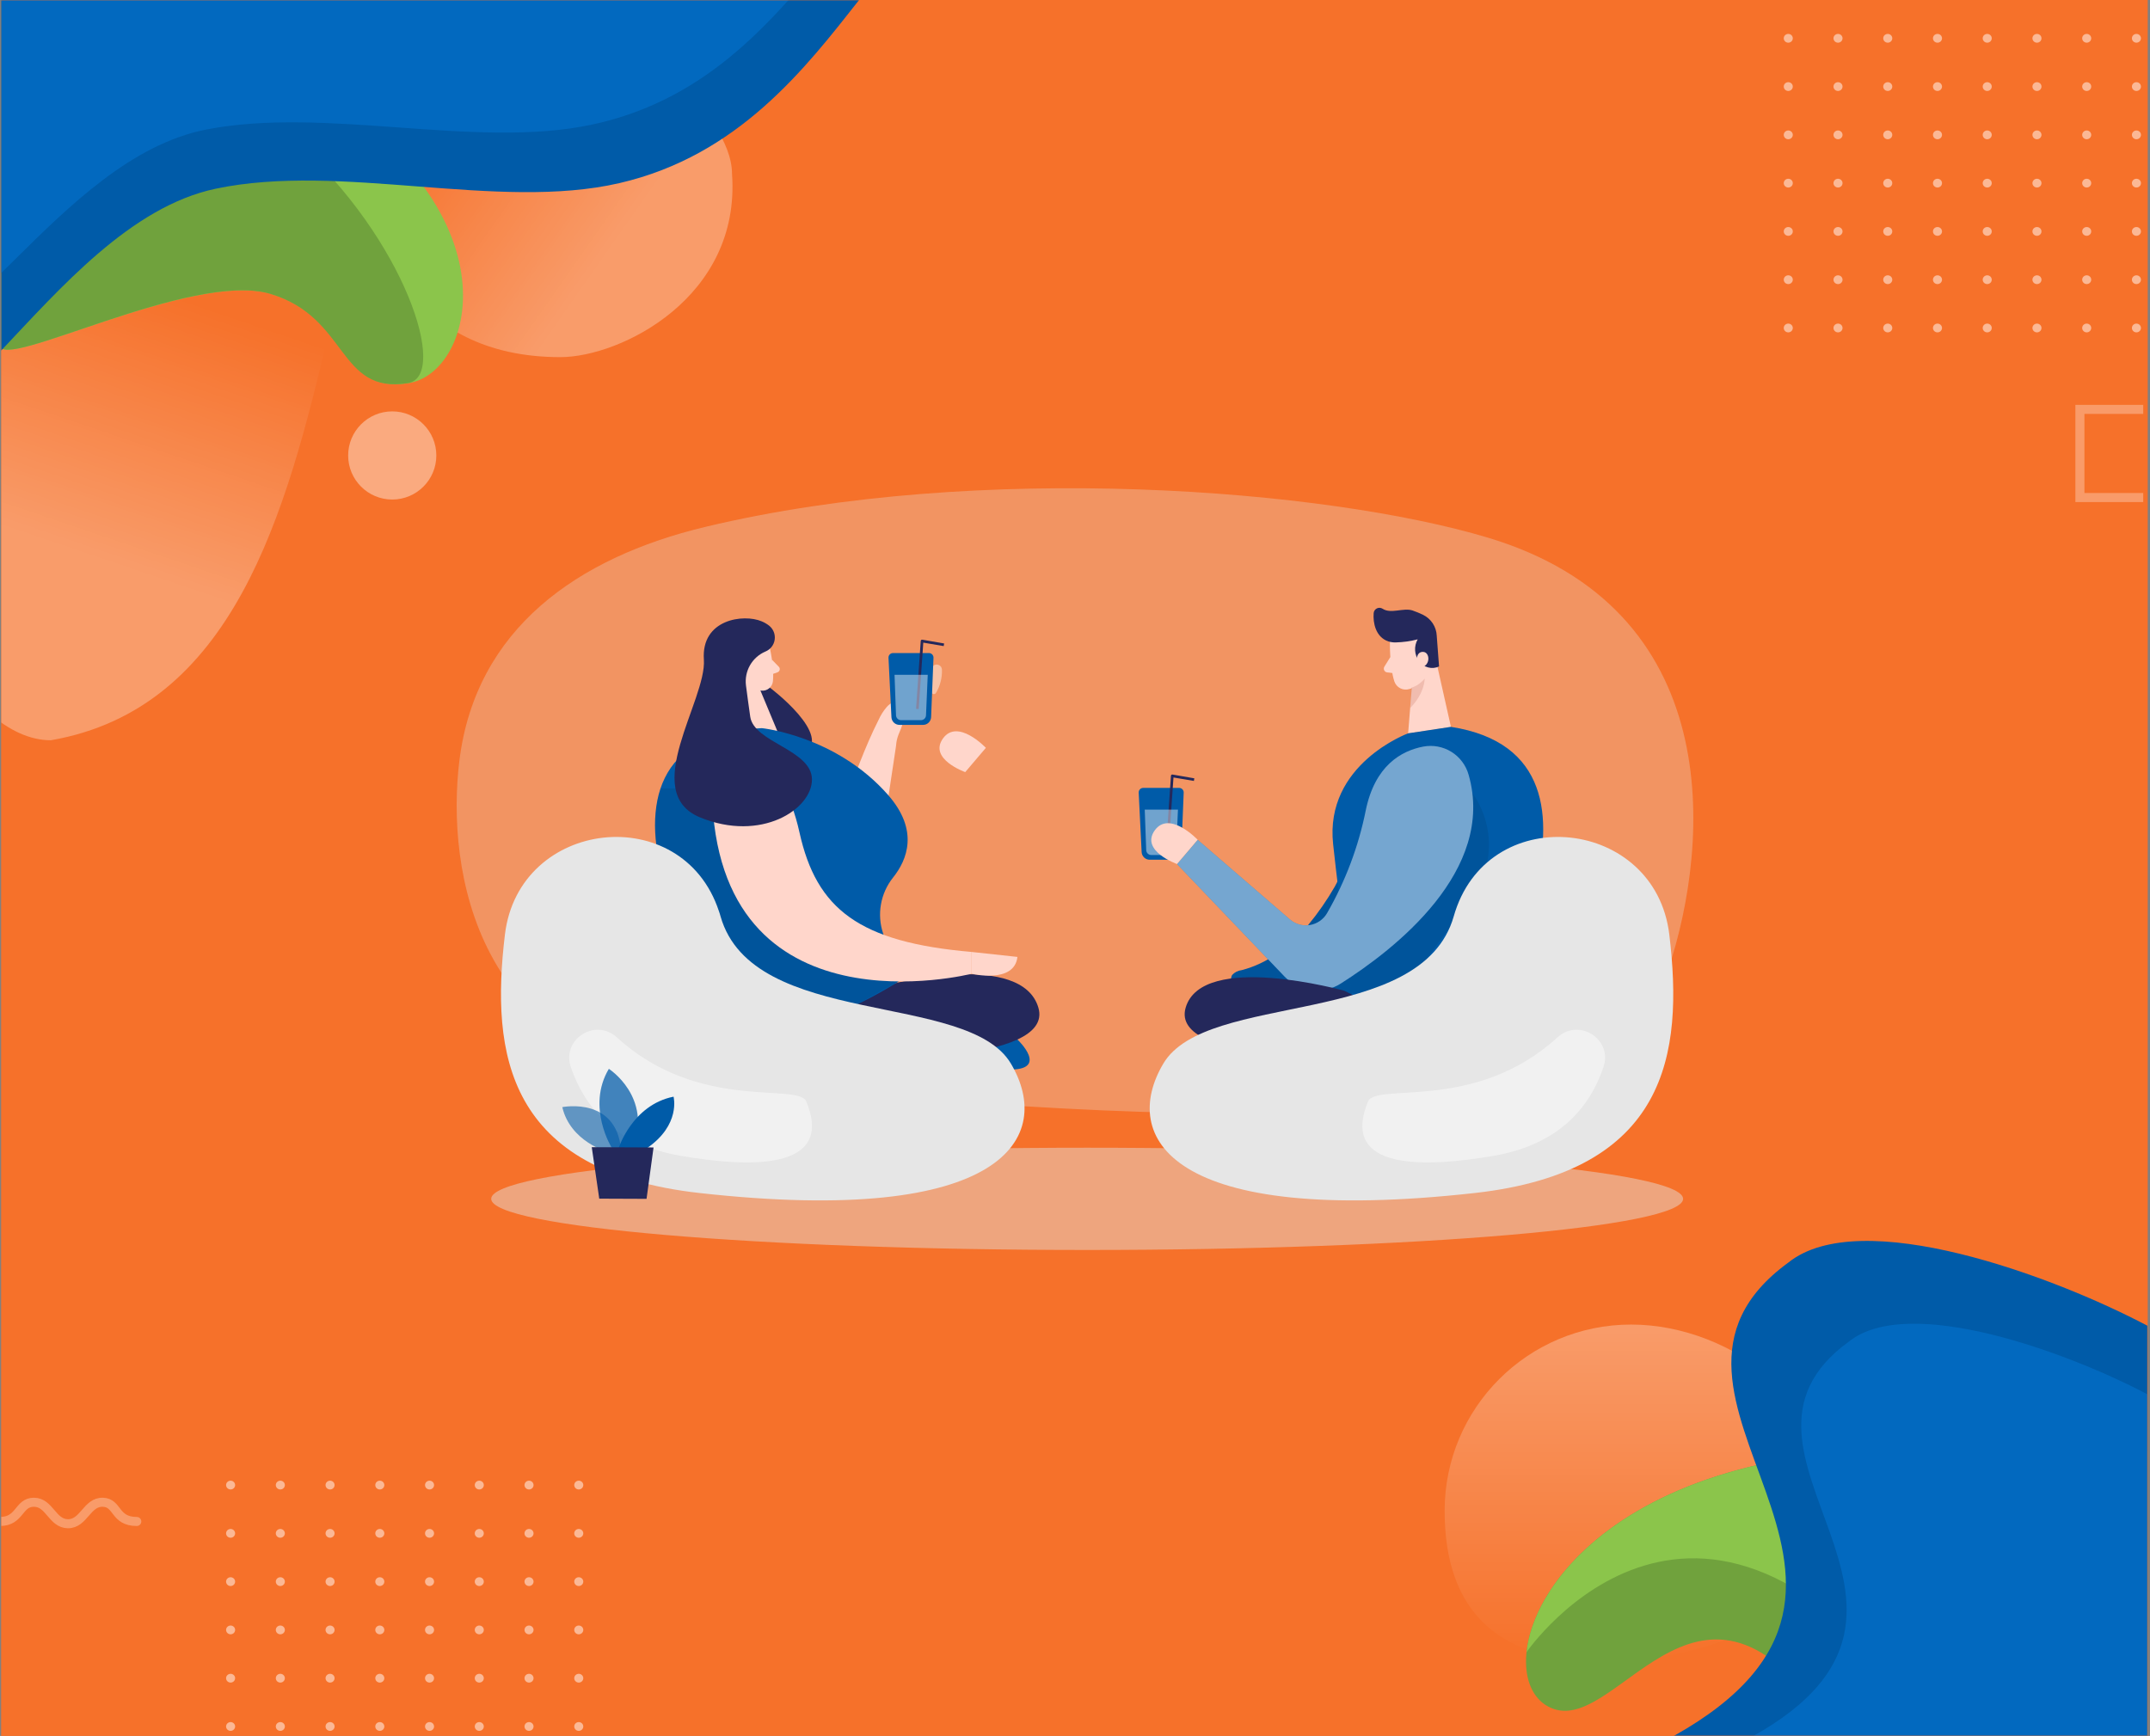 <svg width="951" height="768" viewBox="0 0 951 768" fill="none" xmlns="http://www.w3.org/2000/svg">
<rect x="0" y="0" width="951" height="768" fill="#808080" stroke="none"/>
<g clip-path="url(#clip0_1_2)">
<path d="M950 0H0V768H950V0Z" fill="#F6712A"/>
<g clip-path="url(#clip1_1_2)">
<mask id="mask0_1_2" style="mask-type:luminance" maskUnits="userSpaceOnUse" x="0" y="0" width="950" height="768">
<path d="M950 0H0V768H950V0Z" fill="white"/>
</mask>
<g mask="url(#mask0_1_2)">
<path d="M323.796 77C323.796 49.248 274.526 11 247.85 11C221.173 11 172.62 24.711 163 77C163 104.752 181.112 158 247.849 158C274.526 158 327.704 131.607 323.796 77Z" fill="url(#paint0_linear_1_2)"/>
<path d="M-48.536 170.926C-48.536 126.397 14.631 64.28 51.359 64.28C88.087 64.28 132.256 62.602 145.5 146.5C126.5 228 103 313.5 22.5 327.5C-14.228 327.5 -53.917 258.544 -48.536 170.926Z" fill="url(#paint1_linear_1_2)"/>
<path d="M180.786 169.498C149.579 174.524 154.601 140.409 119.807 129.996C85.013 119.583 0 164.829 0 152.619C0 140.41 0.001 0 0.001 0L119.807 30.166C230.646 84.032 211.994 164.472 180.786 169.498Z" fill="#8BC54B"/>
<path d="M180.423 169.498C149.278 174.524 154.29 140.409 119.566 129.996C84.842 119.583 0 164.829 0 152.619C0 140.41 0.001 0 0.001 0C45.304 22.061 96.833 32.389 130.483 62.333C178.996 105.504 198.812 166.53 180.423 169.498Z" fill="#70A23D"/>
<path d="M380 0C356.242 30.197 326.568 68.879 273.97 81.015C220.116 93.44 150.861 71.776 95.356 83.502C57.745 91.448 26.463 127.707 0 155.634V0H380Z" fill="#005BA8"/>
<path d="M0 0.001H348.8C328.305 22.837 302.11 46.505 261.904 55.114C235.938 60.674 206.225 58.54 176.343 56.394C146.981 54.285 117.454 52.165 91.156 57.321C58.208 63.781 30.34 91.335 6.442 114.964L6.437 114.97C4.258 117.124 2.113 119.245 0 121.314V0.001Z" fill="#0269BF"/>
<path d="M813 668.384C813 713.883 754.774 735 709.231 735C663.688 735 639 713.883 639 668.384C639 622.884 675.92 586 721.463 586C767.005 586 813 622.884 813 668.384Z" fill="url(#paint2_linear_1_2)"/>
<path d="M687.415 756.117C717.18 766.05 753.877 674.456 811.776 767.277L950 767.278C950 756.195 950 641.812 950 641.812L795.466 644.67C676.814 663.04 657.65 746.183 687.415 756.117Z" fill="#70A23D"/>
<path d="M675.222 730.946C675.222 730.946 753.47 616.641 857.443 767.278H950C950 756.195 950 641.812 950 641.812L795.466 644.67C712.59 657.501 678.252 701.933 675.222 730.946Z" fill="#8BC54B"/>
<path d="M740.384 768C862.78 699.489 709.544 617.954 790.981 558.61C822.785 532.934 908.076 564.399 950 586.597V768H740.384Z" fill="#005BA8"/>
<path d="M775.561 768C877.417 710.949 749.897 643.053 817.667 593.635C844.134 572.254 915.112 598.456 950 616.941V768H775.561Z" fill="#0269BF"/>
<path d="M901 143.162C899.895 143.162 899 144.032 899 145.104C899 146.176 899.895 147.046 901 147.046C902.105 147.046 903 146.176 903 145.104C903 144.032 902.105 143.162 901 143.162Z" fill="white" fill-opacity="0.5"/>
<path d="M923 143.162C921.895 143.162 921 144.032 921 145.104C921 146.176 921.895 147.046 923 147.046C924.105 147.046 925 146.176 925 145.104C925 144.032 924.105 143.162 923 143.162Z" fill="white" fill-opacity="0.5"/>
<path d="M945 143.162C943.895 143.162 943 144.032 943 145.104C943 146.176 943.895 147.046 945 147.046C946.105 147.046 947 146.176 947 145.104C947 144.032 946.105 143.162 945 143.162Z" fill="white" fill-opacity="0.5"/>
<path d="M945 121.801C943.895 121.801 943 122.671 943 123.743C943 124.815 943.895 125.685 945 125.685C946.105 125.685 947 124.815 947 123.743C947 122.671 946.105 121.801 945 121.801Z" fill="white" fill-opacity="0.5"/>
<path d="M945 100.441C943.895 100.441 943 101.311 943 102.383C943 103.455 943.895 104.325 945 104.325C946.105 104.325 947 103.455 947 102.383C947 101.311 946.105 100.441 945 100.441Z" fill="white" fill-opacity="0.5"/>
<path d="M945 79.081C943.895 79.081 943 79.95 943 81.023C943 82.095 943.895 82.965 945 82.965C946.105 82.965 947 82.095 947 81.023C947 79.95 946.105 79.081 945 79.081Z" fill="white" fill-opacity="0.5"/>
<path d="M945 57.721C943.895 57.721 943 58.59 943 59.663C943 60.735 943.895 61.604 945 61.604C946.105 61.604 947 60.735 947 59.663C947 58.59 946.105 57.721 945 57.721Z" fill="white" fill-opacity="0.5"/>
<path d="M945 36.36C943.895 36.36 943 37.23 943 38.302C943 39.375 943.895 40.244 945 40.244C946.105 40.244 947 39.375 947 38.302C947 37.23 946.105 36.36 945 36.36Z" fill="white" fill-opacity="0.5"/>
<path d="M945 15C943.895 15 943 15.869 943 16.942C943 18.014 943.895 18.884 945 18.884C946.105 18.884 947 18.014 947 16.942C947 15.869 946.105 15 945 15Z" fill="white" fill-opacity="0.5"/>
<path d="M923 121.801C921.895 121.801 921 122.671 921 123.743C921 124.815 921.895 125.685 923 125.685C924.105 125.685 925 124.815 925 123.743C925 122.671 924.105 121.801 923 121.801Z" fill="white" fill-opacity="0.5"/>
<path d="M923 100.441C921.895 100.441 921 101.311 921 102.383C921 103.455 921.895 104.325 923 104.325C924.105 104.325 925 103.455 925 102.383C925 101.311 924.105 100.441 923 100.441Z" fill="white" fill-opacity="0.5"/>
<path d="M923 79.081C921.895 79.081 921 79.95 921 81.023C921 82.095 921.895 82.965 923 82.965C924.105 82.965 925 82.095 925 81.023C925 79.95 924.105 79.081 923 79.081Z" fill="white" fill-opacity="0.5"/>
<path d="M923 57.721C921.895 57.721 921 58.59 921 59.663C921 60.735 921.895 61.604 923 61.604C924.105 61.604 925 60.735 925 59.663C925 58.59 924.105 57.721 923 57.721Z" fill="white" fill-opacity="0.5"/>
<path d="M923 36.36C921.895 36.36 921 37.23 921 38.302C921 39.375 921.895 40.244 923 40.244C924.105 40.244 925 39.375 925 38.302C925 37.23 924.105 36.36 923 36.36Z" fill="white" fill-opacity="0.5"/>
<path d="M923 15C921.895 15 921 15.869 921 16.942C921 18.014 921.895 18.884 923 18.884C924.105 18.884 925 18.014 925 16.942C925 15.869 924.105 15 923 15Z" fill="white" fill-opacity="0.5"/>
<path d="M901 121.801C899.895 121.801 899 122.671 899 123.743C899 124.815 899.895 125.685 901 125.685C902.105 125.685 903 124.815 903 123.743C903 122.671 902.105 121.801 901 121.801Z" fill="white" fill-opacity="0.5"/>
<path d="M901 100.441C899.895 100.441 899 101.311 899 102.383C899 103.455 899.895 104.325 901 104.325C902.105 104.325 903 103.455 903 102.383C903 101.311 902.105 100.441 901 100.441Z" fill="white" fill-opacity="0.5"/>
<path d="M901 79.081C899.895 79.081 899 79.95 899 81.023C899 82.095 899.895 82.965 901 82.965C902.105 82.965 903 82.095 903 81.023C903 79.95 902.105 79.081 901 79.081Z" fill="white" fill-opacity="0.5"/>
<path d="M901 57.721C899.895 57.721 899 58.59 899 59.663C899 60.735 899.895 61.604 901 61.604C902.105 61.604 903 60.735 903 59.663C903 58.59 902.105 57.721 901 57.721Z" fill="white" fill-opacity="0.5"/>
<path d="M901 36.36C899.895 36.36 899 37.23 899 38.302C899 39.375 899.895 40.244 901 40.244C902.105 40.244 903 39.375 903 38.302C903 37.23 902.105 36.36 901 36.36Z" fill="white" fill-opacity="0.5"/>
<path d="M901 15C899.895 15 899 15.869 899 16.942C899 18.014 899.895 18.884 901 18.884C902.105 18.884 903 18.014 903 16.942C903 15.869 902.105 15 901 15Z" fill="white" fill-opacity="0.5"/>
<path d="M879 15C877.895 15 877 15.869 877 16.942C877 18.014 877.895 18.884 879 18.884C880.105 18.884 881 18.014 881 16.942C881 15.869 880.105 15 879 15Z" fill="white" fill-opacity="0.5"/>
<path d="M857 15C855.895 15 855 15.869 855 16.942C855 18.014 855.895 18.884 857 18.884C858.105 18.884 859 18.014 859 16.942C859 15.869 858.105 15 857 15Z" fill="white" fill-opacity="0.5"/>
<path d="M835 15C833.895 15 833 15.869 833 16.942C833 18.014 833.895 18.884 835 18.884C836.105 18.884 837 18.014 837 16.942C837 15.869 836.105 15 835 15Z" fill="white" fill-opacity="0.5"/>
<path d="M813 15C811.895 15 811 15.869 811 16.942C811 18.014 811.895 18.884 813 18.884C814.105 18.884 815 18.014 815 16.942C815 15.869 814.105 15 813 15Z" fill="white" fill-opacity="0.5"/>
<path d="M791 15C789.895 15 789 15.869 789 16.942C789 18.014 789.895 18.884 791 18.884C792.105 18.884 793 18.014 793 16.942C793 15.869 792.105 15 791 15Z" fill="white" fill-opacity="0.5"/>
<path d="M879 143.162C877.895 143.162 877 144.032 877 145.104C877 146.176 877.895 147.046 879 147.046C880.105 147.046 881 146.176 881 145.104C881 144.032 880.105 143.162 879 143.162Z" fill="white" fill-opacity="0.5"/>
<path d="M879 121.801C877.895 121.801 877 122.671 877 123.743C877 124.815 877.895 125.685 879 125.685C880.105 125.685 881 124.815 881 123.743C881 122.671 880.105 121.801 879 121.801Z" fill="white" fill-opacity="0.5"/>
<path d="M879 100.441C877.895 100.441 877 101.311 877 102.383C877 103.455 877.895 104.325 879 104.325C880.105 104.325 881 103.455 881 102.383C881 101.311 880.105 100.441 879 100.441Z" fill="white" fill-opacity="0.5"/>
<path d="M879 79.081C877.895 79.081 877 79.95 877 81.023C877 82.095 877.895 82.965 879 82.965C880.105 82.965 881 82.095 881 81.023C881 79.95 880.105 79.081 879 79.081Z" fill="white" fill-opacity="0.5"/>
<path d="M879 57.721C877.895 57.721 877 58.59 877 59.663C877 60.735 877.895 61.604 879 61.604C880.105 61.604 881 60.735 881 59.663C881 58.59 880.105 57.721 879 57.721Z" fill="white" fill-opacity="0.5"/>
<path d="M879 36.36C877.895 36.36 877 37.23 877 38.302C877 39.375 877.895 40.244 879 40.244C880.105 40.244 881 39.375 881 38.302C881 37.23 880.105 36.36 879 36.36Z" fill="white" fill-opacity="0.5"/>
<path d="M857 143.162C855.895 143.162 855 144.032 855 145.104C855 146.176 855.895 147.046 857 147.046C858.105 147.046 859 146.176 859 145.104C859 144.032 858.105 143.162 857 143.162Z" fill="white" fill-opacity="0.5"/>
<path d="M857 121.801C855.895 121.801 855 122.671 855 123.743C855 124.815 855.895 125.685 857 125.685C858.105 125.685 859 124.815 859 123.743C859 122.671 858.105 121.801 857 121.801Z" fill="white" fill-opacity="0.5"/>
<path d="M857 100.441C855.895 100.441 855 101.311 855 102.383C855 103.455 855.895 104.325 857 104.325C858.105 104.325 859 103.455 859 102.383C859 101.311 858.105 100.441 857 100.441Z" fill="white" fill-opacity="0.5"/>
<path d="M857 79.081C855.895 79.081 855 79.95 855 81.023C855 82.095 855.895 82.965 857 82.965C858.105 82.965 859 82.095 859 81.023C859 79.95 858.105 79.081 857 79.081Z" fill="white" fill-opacity="0.5"/>
<path d="M857 57.721C855.895 57.721 855 58.59 855 59.663C855 60.735 855.895 61.604 857 61.604C858.105 61.604 859 60.735 859 59.663C859 58.59 858.105 57.721 857 57.721Z" fill="white" fill-opacity="0.5"/>
<path d="M857 36.36C855.895 36.36 855 37.23 855 38.302C855 39.375 855.895 40.244 857 40.244C858.105 40.244 859 39.375 859 38.302C859 37.23 858.105 36.36 857 36.36Z" fill="white" fill-opacity="0.5"/>
<path d="M835 143.162C833.895 143.162 833 144.032 833 145.104C833 146.176 833.895 147.046 835 147.046C836.105 147.046 837 146.176 837 145.104C837 144.032 836.105 143.162 835 143.162Z" fill="white" fill-opacity="0.5"/>
<path d="M813 143.162C811.895 143.162 811 144.032 811 145.104C811 146.176 811.895 147.046 813 147.046C814.105 147.046 815 146.176 815 145.104C815 144.032 814.105 143.162 813 143.162Z" fill="white" fill-opacity="0.5"/>
<path d="M791 143.162C789.895 143.162 789 144.032 789 145.104C789 146.176 789.895 147.046 791 147.046C792.105 147.046 793 146.176 793 145.104C793 144.032 792.105 143.162 791 143.162Z" fill="white" fill-opacity="0.5"/>
<path d="M835 121.801C833.895 121.801 833 122.671 833 123.743C833 124.815 833.895 125.685 835 125.685C836.105 125.685 837 124.815 837 123.743C837 122.671 836.105 121.801 835 121.801Z" fill="white" fill-opacity="0.5"/>
<path d="M813 121.801C811.895 121.801 811 122.671 811 123.743C811 124.815 811.895 125.685 813 125.685C814.105 125.685 815 124.815 815 123.743C815 122.671 814.105 121.801 813 121.801Z" fill="white" fill-opacity="0.5"/>
<path d="M791 121.801C789.895 121.801 789 122.671 789 123.743C789 124.815 789.895 125.685 791 125.685C792.105 125.685 793 124.815 793 123.743C793 122.671 792.105 121.801 791 121.801Z" fill="white" fill-opacity="0.5"/>
<path d="M835 100.441C833.895 100.441 833 101.311 833 102.383C833 103.455 833.895 104.325 835 104.325C836.105 104.325 837 103.455 837 102.383C837 101.311 836.105 100.441 835 100.441Z" fill="white" fill-opacity="0.5"/>
<path d="M813 100.441C811.895 100.441 811 101.311 811 102.383C811 103.455 811.895 104.325 813 104.325C814.105 104.325 815 103.455 815 102.383C815 101.311 814.105 100.441 813 100.441Z" fill="white" fill-opacity="0.5"/>
<path d="M791 100.441C789.895 100.441 789 101.311 789 102.383C789 103.455 789.895 104.325 791 104.325C792.105 104.325 793 103.455 793 102.383C793 101.311 792.105 100.441 791 100.441Z" fill="white" fill-opacity="0.5"/>
<path d="M835 79.081C833.895 79.081 833 79.95 833 81.023C833 82.095 833.895 82.965 835 82.965C836.105 82.965 837 82.095 837 81.023C837 79.95 836.105 79.081 835 79.081Z" fill="white" fill-opacity="0.5"/>
<path d="M835 57.721C833.895 57.721 833 58.59 833 59.663C833 60.735 833.895 61.604 835 61.604C836.105 61.604 837 60.735 837 59.663C837 58.59 836.105 57.721 835 57.721Z" fill="white" fill-opacity="0.5"/>
<path d="M835 36.36C833.895 36.36 833 37.23 833 38.302C833 39.375 833.895 40.244 835 40.244C836.105 40.244 837 39.375 837 38.302C837 37.23 836.105 36.36 835 36.36Z" fill="white" fill-opacity="0.5"/>
<path d="M813 79.081C811.895 79.081 811 79.95 811 81.023C811 82.095 811.895 82.965 813 82.965C814.105 82.965 815 82.095 815 81.023C815 79.95 814.105 79.081 813 79.081Z" fill="white" fill-opacity="0.5"/>
<path d="M813 57.721C811.895 57.721 811 58.59 811 59.663C811 60.735 811.895 61.604 813 61.604C814.105 61.604 815 60.735 815 59.663C815 58.59 814.105 57.721 813 57.721Z" fill="white" fill-opacity="0.5"/>
<path d="M813 36.36C811.895 36.36 811 37.23 811 38.302C811 39.375 811.895 40.244 813 40.244C814.105 40.244 815 39.375 815 38.302C815 37.23 814.105 36.36 813 36.36Z" fill="white" fill-opacity="0.5"/>
<path d="M791 79.081C789.895 79.081 789 79.95 789 81.023C789 82.095 789.895 82.965 791 82.965C792.105 82.965 793 82.095 793 81.023C793 79.95 792.105 79.081 791 79.081Z" fill="white" fill-opacity="0.5"/>
<path d="M791 57.721C789.895 57.721 789 58.59 789 59.663C789 60.735 789.895 61.604 791 61.604C792.105 61.604 793 60.735 793 59.663C793 58.59 792.105 57.721 791 57.721Z" fill="white" fill-opacity="0.5"/>
<path d="M791 36.36C789.895 36.36 789 37.23 789 38.302C789 39.375 789.895 40.244 791 40.244C792.105 40.244 793 39.375 793 38.302C793 37.23 792.105 36.36 791 36.36Z" fill="white" fill-opacity="0.5"/>
<path d="M256 761.872C254.895 761.872 254 762.742 254 763.814C254 764.886 254.895 765.756 256 765.756C257.105 765.756 258 764.886 258 763.814C258 762.742 257.105 761.872 256 761.872Z" fill="white" fill-opacity="0.5"/>
<path d="M256 740.512C254.895 740.512 254 741.382 254 742.454C254 743.526 254.895 744.396 256 744.396C257.105 744.396 258 743.526 258 742.454C258 741.382 257.105 740.512 256 740.512Z" fill="white" fill-opacity="0.5"/>
<path d="M256 719.152C254.895 719.152 254 720.022 254 721.094C254 722.166 254.895 723.036 256 723.036C257.105 723.036 258 722.166 258 721.094C258 720.022 257.105 719.152 256 719.152Z" fill="white" fill-opacity="0.5"/>
<path d="M256 697.791C254.895 697.791 254 698.661 254 699.733C254 700.805 254.895 701.675 256 701.675C257.105 701.675 258 700.805 258 699.733C258 698.661 257.105 697.791 256 697.791Z" fill="white" fill-opacity="0.5"/>
<path d="M256 676.431C254.895 676.431 254 677.301 254 678.373C254 679.445 254.895 680.315 256 680.315C257.105 680.315 258 679.445 258 678.373C258 677.301 257.105 676.431 256 676.431Z" fill="white" fill-opacity="0.5"/>
<path d="M256 655.071C254.895 655.071 254 655.941 254 657.013C254 658.085 254.895 658.955 256 658.955C257.105 658.955 258 658.085 258 657.013C258 655.941 257.105 655.071 256 655.071Z" fill="white" fill-opacity="0.5"/>
<path d="M234 761.872C232.895 761.872 232 762.742 232 763.814C232 764.886 232.895 765.756 234 765.756C235.105 765.756 236 764.886 236 763.814C236 762.742 235.105 761.872 234 761.872Z" fill="white" fill-opacity="0.5"/>
<path d="M234 740.512C232.895 740.512 232 741.382 232 742.454C232 743.526 232.895 744.396 234 744.396C235.105 744.396 236 743.526 236 742.454C236 741.382 235.105 740.512 234 740.512Z" fill="white" fill-opacity="0.5"/>
<path d="M234 719.152C232.895 719.152 232 720.022 232 721.094C232 722.166 232.895 723.036 234 723.036C235.105 723.036 236 722.166 236 721.094C236 720.022 235.105 719.152 234 719.152Z" fill="white" fill-opacity="0.5"/>
<path d="M234 697.791C232.895 697.791 232 698.661 232 699.733C232 700.805 232.895 701.675 234 701.675C235.105 701.675 236 700.805 236 699.733C236 698.661 235.105 697.791 234 697.791Z" fill="white" fill-opacity="0.5"/>
<path d="M234 676.431C232.895 676.431 232 677.301 232 678.373C232 679.445 232.895 680.315 234 680.315C235.105 680.315 236 679.445 236 678.373C236 677.301 235.105 676.431 234 676.431Z" fill="white" fill-opacity="0.5"/>
<path d="M234 655.071C232.895 655.071 232 655.941 232 657.013C232 658.085 232.895 658.955 234 658.955C235.105 658.955 236 658.085 236 657.013C236 655.941 235.105 655.071 234 655.071Z" fill="white" fill-opacity="0.5"/>
<path d="M212 761.872C210.895 761.872 210 762.742 210 763.814C210 764.886 210.895 765.756 212 765.756C213.105 765.756 214 764.886 214 763.814C214 762.742 213.105 761.872 212 761.872Z" fill="white" fill-opacity="0.5"/>
<path d="M212 740.512C210.895 740.512 210 741.382 210 742.454C210 743.526 210.895 744.396 212 744.396C213.105 744.396 214 743.526 214 742.454C214 741.382 213.105 740.512 212 740.512Z" fill="white" fill-opacity="0.5"/>
<path d="M212 719.152C210.895 719.152 210 720.022 210 721.094C210 722.166 210.895 723.036 212 723.036C213.105 723.036 214 722.166 214 721.094C214 720.022 213.105 719.152 212 719.152Z" fill="white" fill-opacity="0.5"/>
<path d="M212 697.791C210.895 697.791 210 698.661 210 699.733C210 700.805 210.895 701.675 212 701.675C213.105 701.675 214 700.805 214 699.733C214 698.661 213.105 697.791 212 697.791Z" fill="white" fill-opacity="0.5"/>
<path d="M212 676.431C210.895 676.431 210 677.301 210 678.373C210 679.445 210.895 680.315 212 680.315C213.105 680.315 214 679.445 214 678.373C214 677.301 213.105 676.431 212 676.431Z" fill="white" fill-opacity="0.5"/>
<path d="M212 655.071C210.895 655.071 210 655.941 210 657.013C210 658.085 210.895 658.955 212 658.955C213.105 658.955 214 658.085 214 657.013C214 655.941 213.105 655.071 212 655.071Z" fill="white" fill-opacity="0.5"/>
<path d="M190 655.071C188.895 655.071 188 655.941 188 657.013C188 658.085 188.895 658.955 190 658.955C191.105 658.955 192 658.085 192 657.013C192 655.941 191.105 655.071 190 655.071Z" fill="white" fill-opacity="0.5"/>
<path d="M168 655.071C166.895 655.071 166 655.941 166 657.013C166 658.085 166.895 658.955 168 658.955C169.105 658.955 170 658.085 170 657.013C170 655.941 169.105 655.071 168 655.071Z" fill="white" fill-opacity="0.5"/>
<path d="M146 655.071C144.895 655.071 144 655.941 144 657.013C144 658.085 144.895 658.955 146 658.955C147.105 658.955 148 658.085 148 657.013C148 655.941 147.105 655.071 146 655.071Z" fill="white" fill-opacity="0.5"/>
<path d="M124 655.071C122.895 655.071 122 655.941 122 657.013C122 658.085 122.895 658.955 124 658.955C125.105 658.955 126 658.085 126 657.013C126 655.941 125.105 655.071 124 655.071Z" fill="white" fill-opacity="0.5"/>
<path d="M102 655.071C100.895 655.071 100 655.941 100 657.013C100 658.085 100.895 658.955 102 658.955C103.105 658.955 104 658.085 104 657.013C104 655.941 103.105 655.071 102 655.071Z" fill="white" fill-opacity="0.5"/>
<path d="M190 761.872C188.895 761.872 188 762.742 188 763.814C188 764.886 188.895 765.756 190 765.756C191.105 765.756 192 764.886 192 763.814C192 762.742 191.105 761.872 190 761.872Z" fill="white" fill-opacity="0.5"/>
<path d="M190 740.512C188.895 740.512 188 741.382 188 742.454C188 743.526 188.895 744.396 190 744.396C191.105 744.396 192 743.526 192 742.454C192 741.382 191.105 740.512 190 740.512Z" fill="white" fill-opacity="0.5"/>
<path d="M190 719.152C188.895 719.152 188 720.022 188 721.094C188 722.166 188.895 723.036 190 723.036C191.105 723.036 192 722.166 192 721.094C192 720.022 191.105 719.152 190 719.152Z" fill="white" fill-opacity="0.5"/>
<path d="M190 697.791C188.895 697.791 188 698.661 188 699.733C188 700.805 188.895 701.675 190 701.675C191.105 701.675 192 700.805 192 699.733C192 698.661 191.105 697.791 190 697.791Z" fill="white" fill-opacity="0.5"/>
<path d="M190 676.431C188.895 676.431 188 677.301 188 678.373C188 679.445 188.895 680.315 190 680.315C191.105 680.315 192 679.445 192 678.373C192 677.301 191.105 676.431 190 676.431Z" fill="white" fill-opacity="0.5"/>
<path d="M168 761.872C166.895 761.872 166 762.742 166 763.814C166 764.886 166.895 765.756 168 765.756C169.105 765.756 170 764.886 170 763.814C170 762.742 169.105 761.872 168 761.872Z" fill="white" fill-opacity="0.5"/>
<path d="M168 740.512C166.895 740.512 166 741.382 166 742.454C166 743.526 166.895 744.396 168 744.396C169.105 744.396 170 743.526 170 742.454C170 741.382 169.105 740.512 168 740.512Z" fill="white" fill-opacity="0.5"/>
<path d="M168 719.152C166.895 719.152 166 720.022 166 721.094C166 722.166 166.895 723.036 168 723.036C169.105 723.036 170 722.166 170 721.094C170 720.022 169.105 719.152 168 719.152Z" fill="white" fill-opacity="0.5"/>
<path d="M168 697.791C166.895 697.791 166 698.661 166 699.733C166 700.805 166.895 701.675 168 701.675C169.105 701.675 170 700.805 170 699.733C170 698.661 169.105 697.791 168 697.791Z" fill="white" fill-opacity="0.5"/>
<path d="M168 676.431C166.895 676.431 166 677.301 166 678.373C166 679.445 166.895 680.315 168 680.315C169.105 680.315 170 679.445 170 678.373C170 677.301 169.105 676.431 168 676.431Z" fill="white" fill-opacity="0.5"/>
<path d="M146 761.872C144.895 761.872 144 762.742 144 763.814C144 764.886 144.895 765.756 146 765.756C147.105 765.756 148 764.886 148 763.814C148 762.742 147.105 761.872 146 761.872Z" fill="white" fill-opacity="0.5"/>
<path d="M124 761.872C122.895 761.872 122 762.742 122 763.814C122 764.886 122.895 765.756 124 765.756C125.105 765.756 126 764.886 126 763.814C126 762.742 125.105 761.872 124 761.872Z" fill="white" fill-opacity="0.5"/>
<path d="M102 761.872C100.895 761.872 100 762.742 100 763.814C100 764.886 100.895 765.756 102 765.756C103.105 765.756 104 764.886 104 763.814C104 762.742 103.105 761.872 102 761.872Z" fill="white" fill-opacity="0.5"/>
<path d="M146 740.512C144.895 740.512 144 741.382 144 742.454C144 743.526 144.895 744.396 146 744.396C147.105 744.396 148 743.526 148 742.454C148 741.382 147.105 740.512 146 740.512Z" fill="white" fill-opacity="0.5"/>
<path d="M124 740.512C122.895 740.512 122 741.382 122 742.454C122 743.526 122.895 744.396 124 744.396C125.105 744.396 126 743.526 126 742.454C126 741.382 125.105 740.512 124 740.512Z" fill="white" fill-opacity="0.5"/>
<path d="M102 740.512C100.895 740.512 100 741.382 100 742.454C100 743.526 100.895 744.396 102 744.396C103.105 744.396 104 743.526 104 742.454C104 741.382 103.105 740.512 102 740.512Z" fill="white" fill-opacity="0.5"/>
<path d="M146 719.152C144.895 719.152 144 720.022 144 721.094C144 722.166 144.895 723.036 146 723.036C147.105 723.036 148 722.166 148 721.094C148 720.022 147.105 719.152 146 719.152Z" fill="white" fill-opacity="0.5"/>
<path d="M146 697.791C144.895 697.791 144 698.661 144 699.733C144 700.805 144.895 701.675 146 701.675C147.105 701.675 148 700.805 148 699.733C148 698.661 147.105 697.791 146 697.791Z" fill="white" fill-opacity="0.5"/>
<path d="M146 676.431C144.895 676.431 144 677.301 144 678.373C144 679.445 144.895 680.315 146 680.315C147.105 680.315 148 679.445 148 678.373C148 677.301 147.105 676.431 146 676.431Z" fill="white" fill-opacity="0.5"/>
<path d="M124 719.152C122.895 719.152 122 720.022 122 721.094C122 722.166 122.895 723.036 124 723.036C125.105 723.036 126 722.166 126 721.094C126 720.022 125.105 719.152 124 719.152Z" fill="white" fill-opacity="0.5"/>
<path d="M124 697.791C122.895 697.791 122 698.661 122 699.733C122 700.805 122.895 701.675 124 701.675C125.105 701.675 126 700.805 126 699.733C126 698.661 125.105 697.791 124 697.791Z" fill="white" fill-opacity="0.5"/>
<path d="M124 676.431C122.895 676.431 122 677.301 122 678.373C122 679.445 122.895 680.315 124 680.315C125.105 680.315 126 679.445 126 678.373C126 677.301 125.105 676.431 124 676.431Z" fill="white" fill-opacity="0.5"/>
<path d="M102 719.152C100.895 719.152 100 720.022 100 721.094C100 722.166 100.895 723.036 102 723.036C103.105 723.036 104 722.166 104 721.094C104 720.022 103.105 719.152 102 719.152Z" fill="white" fill-opacity="0.5"/>
<path d="M102 697.791C100.895 697.791 100 698.661 100 699.733C100 700.805 100.895 701.675 102 701.675C103.105 701.675 104 700.805 104 699.733C104 698.661 103.105 697.791 102 697.791Z" fill="white" fill-opacity="0.5"/>
<path d="M102 676.431C100.895 676.431 100 677.301 100 678.373C100 679.445 100.895 680.315 102 680.315C103.105 680.315 104 679.445 104 678.373C104 677.301 103.105 676.431 102 676.431Z" fill="white" fill-opacity="0.5"/>
<path d="M948 220.116H920V181.116H948" stroke="white" stroke-opacity="0.3" stroke-width="4"/>
<path d="M173.5 182C162.73 182 154 190.73 154 201.5C154 212.27 162.73 221 173.5 221C184.27 221 193 212.27 193 201.5C193 190.73 184.27 182 173.5 182Z" fill="white" fill-opacity="0.4"/>
<path d="M60.5 673.116C50.5 673.116 52.267 664.82 45.5 664.616C38.404 664.402 37.099 674.221 30 674.116C23.067 674.014 21.934 664.616 15 664.616C8.066 664.616 9 673.116 0 673.116" stroke="white" stroke-opacity="0.3" stroke-width="4" stroke-linecap="round"/>
</g>
<g clip-path="url(#clip2_1_2)">
<path opacity="0.3" d="M312.045 233.083C255.261 246.67 210.402 278.316 203.21 336.466C197.155 385.452 211.138 468.715 307.496 477.578C502.286 495.487 709.804 513.429 737.87 428.994C756.904 371.748 763.176 269.32 658.054 237.841C586.751 216.464 433.76 203.983 312.045 233.083Z" fill="#E6E6E6"/>
<path opacity="0.45" d="M480.877 553C626.459 553 744.477 542.874 744.477 530.383C744.477 517.892 626.459 507.767 480.877 507.767C335.294 507.767 217.277 517.892 217.277 530.383C217.277 542.874 335.294 553 480.877 553Z" fill="#E6E6E6"/>
<path d="M356.469 397.9L360.852 386.793L370.536 362.216L380.371 337.203C382.913 330.787 385.489 324.655 388.617 318.49C389.543 316.423 390.759 314.499 392.229 312.777C392.968 311.917 393.881 311.224 394.908 310.745C395.934 310.265 397.051 310.01 398.184 309.996C398.473 309.978 398.761 310.055 399.003 310.214C399.189 310.382 399.328 310.596 399.405 310.834C400.371 313.49 400.447 316.39 399.622 319.093C399.026 321.13 398.288 323.123 397.414 325.057C396.819 326.579 396.464 328.184 396.361 329.815C396.361 330.016 396.277 330.385 396.244 330.619L395.391 336.332L392.045 358.463L388.249 383.995C387.457 389.322 386.665 394.639 385.874 399.944C385.874 400.178 387.546 391.383 385.74 400.932C383.933 410.481 367.224 427.335 356.469 397.9Z" fill="#FFD6CB"/>
<path d="M450.034 459.886C450.034 459.886 464.702 473.725 445.702 473.172C426.701 472.619 433.693 457.809 450.034 459.886Z" fill="#005BA8"/>
<path d="M340.529 304.216C340.529 304.216 368.963 325.509 355.583 333.718C342.202 341.927 331.849 302.239 331.849 302.239L340.529 304.216Z" fill="#24285B"/>
<path d="M340.396 286.073C340.396 286.073 342.537 295.086 341.885 301.402C341.822 302.013 341.639 302.605 341.347 303.145C341.054 303.684 340.657 304.16 340.18 304.545C339.702 304.93 339.153 305.216 338.564 305.387C337.976 305.558 337.359 305.61 336.75 305.54C334.777 305.445 332.873 304.783 331.265 303.634C329.657 302.484 328.414 300.895 327.684 299.056L323.77 291.434C323.156 289.826 323.051 288.067 323.47 286.398C323.889 284.728 324.812 283.228 326.112 282.102C330.728 277.629 339.376 280.494 340.396 286.073Z" fill="#FFD6CB"/>
<path d="M324.539 296.158L327.383 326.414L343.925 323.65L335.21 302.742L324.539 296.158Z" fill="#FFD6CB"/>
<path d="M331.816 295.354C331.816 295.354 331.23 291.836 328.621 292.49C326.012 293.143 326.831 298.253 330.494 298.202L331.816 295.354Z" fill="#FFD6CB"/>
<path d="M341.416 291.82L344.494 294.986C344.668 295.166 344.793 295.387 344.859 295.629C344.925 295.871 344.929 296.126 344.871 296.37C344.813 296.614 344.694 296.839 344.526 297.024C344.357 297.21 344.145 297.35 343.908 297.432L340.563 298.605L341.416 291.82Z" fill="#FFD6CB"/>
<path d="M395.341 435.125C395.341 435.125 451.924 420.75 459.3 445.796C466.677 470.842 380.187 468.379 380.187 468.379L360.501 452.782L395.341 435.125Z" fill="#24285B"/>
<path d="M337.001 322.142C337.001 322.142 369.934 325.492 392.882 351.778C406.513 367.375 401.362 380.376 394.922 388.367C392.221 391.788 390.413 395.83 389.663 400.127C388.912 404.424 389.243 408.84 390.624 412.977L397.448 434.27C397.448 434.27 361.019 457.725 338.004 455.312C314.989 452.9 242.566 325.76 337.001 322.142Z" fill="#005BA8"/>
<path opacity="0.08" d="M292.141 348.847C292.141 348.847 288.06 361.361 290.285 373.457C292.509 385.553 303.9 465.884 379.417 444.189L397.448 434.137L378.313 418.003L341.7 379.639L325.677 348.83L292.141 348.847Z" fill="black"/>
<path d="M318 403.126C301.809 354.006 229.537 362.047 223.348 413.412C216.975 466.436 224.201 518.304 309.42 527.803C444.899 542.88 466.275 502.857 447.157 470.557C428.04 438.257 332.919 455.228 318.719 405.421C318.502 404.6 318.268 403.863 318 403.126Z" fill="#E6E6E6"/>
<path d="M429.779 430.803C429.779 430.803 448.679 435.394 450.034 423.348L429.779 421.153V430.803Z" fill="#FFD6CB"/>
<path d="M314.923 350.22C314.722 338.845 327.433 331.524 336.9 337.789C343.39 342.078 349.779 350.907 353.626 368.263C361.153 402.171 379.886 416.847 429.779 421.153V430.802C429.779 430.802 316.946 459.534 314.923 350.22Z" fill="#FFD6CB"/>
<path d="M338.522 288.268C339.611 287.832 340.567 287.117 341.293 286.195C342.02 285.273 342.491 284.175 342.661 283.013C342.83 281.85 342.691 280.664 342.259 279.572C341.826 278.48 341.114 277.521 340.195 276.792C339.174 275.999 338.048 275.35 336.85 274.865C328.972 271.515 310.088 273.877 311.343 291.82C312.597 309.762 282.691 350.556 309.67 361.63C336.649 372.703 359.145 358.078 359.145 344.877C359.145 331.675 333.521 328.576 331.849 317.083C331.163 312.392 330.511 307.433 329.959 303.195C329.581 300.114 330.211 296.993 331.755 294.301C333.3 291.609 335.674 289.492 338.522 288.268Z" fill="#24285B"/>
<path opacity="0.45" d="M272.84 458.948C263.306 450.236 248.37 459.785 252.484 472.032C258.322 489.355 271.736 506.342 301.207 511.368C367.425 522.66 360.969 498.116 356.687 487.411C353.124 478.666 309.336 492.303 272.84 458.948Z" fill="white"/>
<path opacity="0.43" d="M416.65 296.254C416.77 299.876 415.853 303.457 414.007 306.574C413.882 306.773 413.696 306.926 413.477 307.01C413.257 307.095 413.017 307.105 412.791 307.041C412.565 306.977 412.366 306.842 412.223 306.655C412.081 306.468 412.002 306.24 412 306.004V296.338C411.996 295.967 412.081 295.601 412.248 295.27C412.414 294.939 412.658 294.654 412.958 294.437C413.258 294.22 413.606 294.079 413.972 294.025C414.338 293.971 414.711 294.006 415.061 294.126C415.515 294.27 415.912 294.552 416.197 294.934C416.482 295.316 416.641 295.777 416.65 296.254Z" fill="white"/>
<path d="M578.539 409.359C570.795 418.539 560.827 426.246 549.202 429.211C547.581 429.393 546.082 430.161 544.987 431.372C544.605 432.18 544.418 433.066 544.441 433.96C544.465 434.853 544.697 435.729 545.121 436.515C548.048 443.624 553.252 449.555 559.913 453.376C566.575 457.198 574.316 458.692 581.918 457.624C588.139 456.431 594.052 453.979 599.296 450.42C604.29 447.453 608.554 443.399 611.774 438.559C615.52 432.444 616.574 425.073 616.975 417.919C617.344 411.46 617.26 404.983 616.725 398.536C616.122 391.433 610.971 374.026 600.133 377.478C595.667 378.885 592.706 388.367 590.482 392.136C586.998 398.208 583.003 403.969 578.539 409.359Z" fill="#005BA8"/>
<path opacity="0.08" d="M578.539 409.359C570.795 418.539 560.827 426.246 549.202 429.211C547.581 429.393 546.082 430.161 544.987 431.372C544.605 432.18 544.418 433.066 544.441 433.96C544.465 434.853 544.697 435.729 545.121 436.515C548.048 443.624 553.252 449.555 559.913 453.376C566.575 457.198 574.316 458.692 581.918 457.624C588.139 456.431 594.052 453.979 599.296 450.42C604.29 447.453 608.554 443.399 611.774 438.559C615.52 432.444 616.574 425.073 616.975 417.919C617.344 411.46 617.26 404.983 616.725 398.536C616.122 391.433 610.971 374.026 600.133 377.478C595.667 378.885 592.706 388.367 590.482 392.136C586.998 398.208 583.003 403.969 578.539 409.359Z" fill="black"/>
<path d="M565.66 420.382C567.145 420.817 568.738 420.68 570.126 419.997C571.508 419.453 572.72 418.551 573.638 417.383C574.095 416.798 574.43 416.128 574.626 415.412C574.821 414.696 574.872 413.948 574.776 413.212C574.753 412.881 574.657 412.558 574.495 412.269C574.333 411.979 574.109 411.729 573.839 411.536C573.404 411.285 572.852 411.268 572.417 411C572.002 410.633 571.662 410.19 571.414 409.694C571.016 409.183 570.509 408.767 569.93 408.477C569.352 408.188 568.716 408.031 568.069 408.018C566.761 408.002 565.467 408.289 564.289 408.856C563.433 409.143 562.652 409.617 562.002 410.242C561.351 410.868 560.847 411.63 560.525 412.475C560.365 413.435 560.487 414.421 560.876 415.313C561.265 416.206 561.904 416.965 562.716 417.501C564.378 418.549 566.232 419.256 568.169 419.578" fill="#24285B"/>
<path d="M521.588 348.578H505.665C505.395 348.578 505.127 348.633 504.879 348.739C504.631 348.845 504.407 349.001 504.22 349.197C504.034 349.393 503.89 349.625 503.796 349.879C503.702 350.132 503.661 350.402 503.674 350.672L504.979 377.008C505.034 377.916 505.434 378.769 506.096 379.392C506.758 380.015 507.633 380.361 508.541 380.359H518.962C519.884 380.359 520.77 380.002 521.435 379.361C522.099 378.721 522.49 377.847 522.524 376.924L523.578 350.605C523.58 350.341 523.53 350.079 523.432 349.835C523.333 349.59 523.187 349.367 523.002 349.179C522.817 348.991 522.597 348.841 522.354 348.738C522.112 348.635 521.851 348.58 521.588 348.578Z" fill="#005BA8"/>
<path d="M410.916 288.919H394.993C394.723 288.919 394.456 288.973 394.207 289.08C393.959 289.186 393.735 289.342 393.549 289.538C393.363 289.734 393.218 289.966 393.124 290.219C393.03 290.473 392.989 290.743 393.003 291.013L394.307 317.349C394.363 318.257 394.762 319.11 395.424 319.733C396.087 320.355 396.961 320.701 397.87 320.7H408.29C409.212 320.7 410.099 320.343 410.763 319.702C411.427 319.062 411.818 318.188 411.853 317.265L412.906 290.946C412.909 290.682 412.859 290.42 412.76 290.175C412.661 289.931 412.515 289.708 412.33 289.52C412.146 289.331 411.925 289.181 411.683 289.078C411.44 288.975 411.18 288.921 410.916 288.919Z" fill="#005BA8"/>
<path d="M517.038 373.339L515.867 373.256L517.941 343.201C517.947 343.12 517.97 343.041 518.007 342.969C518.045 342.897 518.096 342.833 518.159 342.782C518.295 342.686 518.462 342.644 518.627 342.665L528.278 344.34L528.094 345.496L519.062 343.971L517.038 373.339Z" fill="#24285B"/>
<path d="M406.366 313.68L405.195 313.596L407.269 283.541C407.276 283.46 407.298 283.382 407.335 283.31C407.373 283.238 407.424 283.174 407.487 283.122C407.623 283.026 407.79 282.984 407.955 283.005L417.606 284.68L417.422 285.836L408.39 284.312L406.366 313.68Z" fill="#24285B"/>
<path opacity="0.44" d="M521.036 358.195H506.35L507.003 376.121C507.024 376.697 507.268 377.242 507.683 377.642C508.098 378.042 508.651 378.265 509.227 378.265H518.042C518.615 378.266 519.166 378.045 519.58 377.648C519.995 377.252 520.24 376.711 520.266 376.137L521.036 358.195Z" fill="white"/>
<path opacity="0.44" d="M410.364 298.536H395.678L396.331 316.462C396.352 317.038 396.596 317.584 397.011 317.984C397.426 318.384 397.979 318.607 398.555 318.606H407.37C407.943 318.607 408.494 318.386 408.908 317.99C409.323 317.593 409.568 317.052 409.594 316.479L410.364 298.536Z" fill="white"/>
<path d="M614.801 283.979C614.801 283.979 614.55 294.567 616.758 301.469C617.208 302.797 618.163 303.894 619.416 304.521C620.668 305.149 622.117 305.256 623.448 304.82C625.636 304.249 627.612 303.056 629.137 301.386C630.663 299.715 631.673 297.638 632.045 295.404L634.621 285.972C634.939 284.028 634.646 282.033 633.783 280.263C632.92 278.492 631.53 277.034 629.804 276.088C623.616 272.252 614.634 277.479 614.801 283.979Z" fill="#FFD6CB"/>
<path d="M634.186 287.714L641.796 321.605L622.846 324.47L624.92 298.654L634.186 287.714Z" fill="#FFD6CB"/>
<path d="M617.393 284.213C620.663 284.134 623.912 283.679 627.078 282.856C626.225 284.351 625.829 286.064 625.939 287.783C626.049 289.501 626.66 291.149 627.697 292.523C628.668 293.88 630.081 294.856 631.693 295.281C633.306 295.706 635.015 295.554 636.528 294.851L635.508 281.265C635.425 279.317 634.818 277.429 633.753 275.798C632.687 274.167 631.201 272.855 629.453 272C627.932 271.263 626.368 270.62 624.77 270.074C620.772 268.75 615.219 271.749 611.539 269.303C611.169 269.065 610.744 268.927 610.305 268.901C609.866 268.876 609.428 268.964 609.033 269.158C608.638 269.352 608.299 269.644 608.05 270.007C607.8 270.37 607.648 270.791 607.609 271.23C607.257 275.401 608.412 281.868 614.132 283.778C615.188 284.098 616.29 284.245 617.393 284.213Z" fill="#24285B"/>
<path d="M626.593 292.355C626.593 292.355 626.409 288.267 629.486 288.401C632.564 288.535 632.832 294.398 628.734 295.219L626.593 292.355Z" fill="#FFD6CB"/>
<path d="M614.985 290.68L612.375 294.885C612.215 295.126 612.12 295.405 612.099 295.695C612.079 295.984 612.133 296.274 612.258 296.535C612.383 296.797 612.573 297.022 612.811 297.188C613.048 297.354 613.325 297.455 613.613 297.482L617.694 297.984L614.985 290.68Z" fill="#FFD6CB"/>
<path opacity="0.31" d="M624.234 304.283C626.569 303.538 628.634 302.122 630.172 300.212C630.172 300.212 630.306 306.562 623.749 313.263L624.234 304.283Z" fill="#CE8172"/>
<path d="M650.996 455.581L599.781 452.231C599.781 452.231 599.045 447.205 597.924 439.029C597.121 433.149 596.101 425.627 595.014 417.418C593.224 403.797 591.251 387.999 589.678 373.491C585.815 338.025 622.846 324.438 622.846 324.438L641.796 321.573C727.901 334.976 650.996 455.581 650.996 455.581Z" fill="#005BA8"/>
<path opacity="0.08" d="M646.631 403.797C622.763 432.897 615.504 450.555 615.504 450.555L597.925 439.062C597.122 433.182 596.102 425.66 595.015 417.45L609.031 396.727L650.009 350.656L651.297 350.957C651.297 350.957 670.499 374.697 646.631 403.797Z" fill="black"/>
<path d="M649.608 342.765C648.424 338.55 645.707 334.932 641.991 332.624C638.276 330.317 633.832 329.488 629.536 330.301C619.802 332.177 608.194 338.677 604.113 358.496C600.905 374.506 595.114 389.886 586.969 404.031C586.163 405.406 585.065 406.587 583.751 407.489C582.438 408.391 580.943 408.992 579.372 409.249C577.801 409.507 576.192 409.414 574.661 408.979C573.129 408.543 571.712 407.775 570.511 406.728L529.766 371.547L520.634 382.286L568.269 432.126C571.412 435.417 575.594 437.516 580.106 438.069C584.618 438.622 589.183 437.593 593.024 435.158C616.925 419.997 661.734 385.201 649.608 342.765Z" fill="#005BA8"/>
<path opacity="0.46" d="M649.608 342.765C648.424 338.55 645.707 334.932 641.991 332.624C638.276 330.317 633.832 329.488 629.536 330.301C619.802 332.177 608.194 338.677 604.113 358.496C600.905 374.506 595.114 389.886 586.969 404.031C586.163 405.406 585.065 406.587 583.751 407.489C582.438 408.391 580.943 408.992 579.372 409.249C577.801 409.507 576.192 409.414 574.661 408.979C573.129 408.543 571.712 407.775 570.511 406.728L529.766 371.547L520.634 382.286L568.269 432.126C571.412 435.417 575.594 437.516 580.106 438.069C584.618 438.622 589.183 437.593 593.024 435.158C616.925 419.997 661.734 385.201 649.608 342.765Z" fill="white"/>
<path d="M529.75 371.513C529.75 371.513 517.256 358.312 510.766 367.375C504.276 376.438 520.618 382.252 520.618 382.252L529.75 371.513Z" fill="#FFD6CB"/>
<path d="M436.078 330.853C436.078 330.853 423.584 317.652 417.094 326.715C410.604 335.779 426.946 341.592 426.946 341.592L436.078 330.853Z" fill="#FFD6CB"/>
<path d="M533.663 459.886C533.663 459.886 518.995 473.725 538.012 473.172C557.029 472.619 550.021 457.809 533.663 459.886Z" fill="#005BA8"/>
<path d="M594.696 438.342C594.696 438.342 531.79 420.751 524.447 445.797C517.105 470.843 603.561 468.38 603.561 468.38L623.231 452.783L594.696 438.342Z" fill="#24285B"/>
<path d="M643.72 403.126C659.911 354.006 732.2 362.047 738.372 413.412C744.744 466.436 737.519 518.304 652.3 527.803C516.82 542.88 495.445 502.857 514.562 470.557C533.68 438.257 628.8 455.228 643.017 405.421C643.235 404.6 643.469 403.863 643.72 403.126Z" fill="#E6E6E6"/>
<path opacity="0.45" d="M688.914 458.948C698.447 450.236 713.384 459.785 709.269 472.032C703.448 489.355 690.017 506.342 660.546 511.368C594.345 522.66 600.802 498.116 605.067 487.411C608.546 478.666 652.401 492.303 688.914 458.948Z" fill="white"/>
<path opacity="0.58" d="M268.675 509.575C268.675 509.575 252.284 505.085 248.721 489.806C248.721 489.806 274.111 484.68 274.83 510.932L268.675 509.575Z" fill="#005BA8"/>
<path opacity="0.73" d="M270.682 507.951C270.682 507.951 259.225 489.807 269.311 472.87C269.311 472.87 288.612 485.15 280.032 508.051L270.682 507.951Z" fill="#005BA8"/>
<path d="M273.626 507.968C273.626 507.968 279.681 488.819 297.929 485.184C297.929 485.184 301.274 497.615 286.087 508.018L273.626 507.968Z" fill="#005BA8"/>
<path d="M261.751 507.531L265.063 530.299L285.987 530.383L289.081 507.649L261.751 507.531Z" fill="#24285B"/>
</g>
</g>
</g>
<defs>
<linearGradient id="paint0_linear_1_2" x1="271.5" y1="107" x2="179.5" y2="42.5" gradientUnits="userSpaceOnUse">
<stop stop-color="white" stop-opacity="0.3"/>
<stop offset="0.959" stop-color="white" stop-opacity="0"/>
</linearGradient>
<linearGradient id="paint1_linear_1_2" x1="48" y1="248" x2="86.5" y2="134.5" gradientUnits="userSpaceOnUse">
<stop stop-color="white" stop-opacity="0.3"/>
<stop offset="1" stop-color="white" stop-opacity="0"/>
</linearGradient>
<linearGradient id="paint2_linear_1_2" x1="726" y1="586" x2="726" y2="735" gradientUnits="userSpaceOnUse">
<stop stop-color="white" stop-opacity="0.3"/>
<stop offset="1" stop-color="white" stop-opacity="0"/>
</linearGradient>
<clipPath id="clip0_1_2">
<rect width="950" height="768" fill="white" transform="translate(0.5)"/>
</clipPath>
<clipPath id="clip1_1_2">
<rect width="950" height="768" fill="white"/>
</clipPath>
<clipPath id="clip2_1_2">
<rect width="547" height="337" fill="white" transform="translate(202 216)"/>
</clipPath>
</defs>
</svg>
